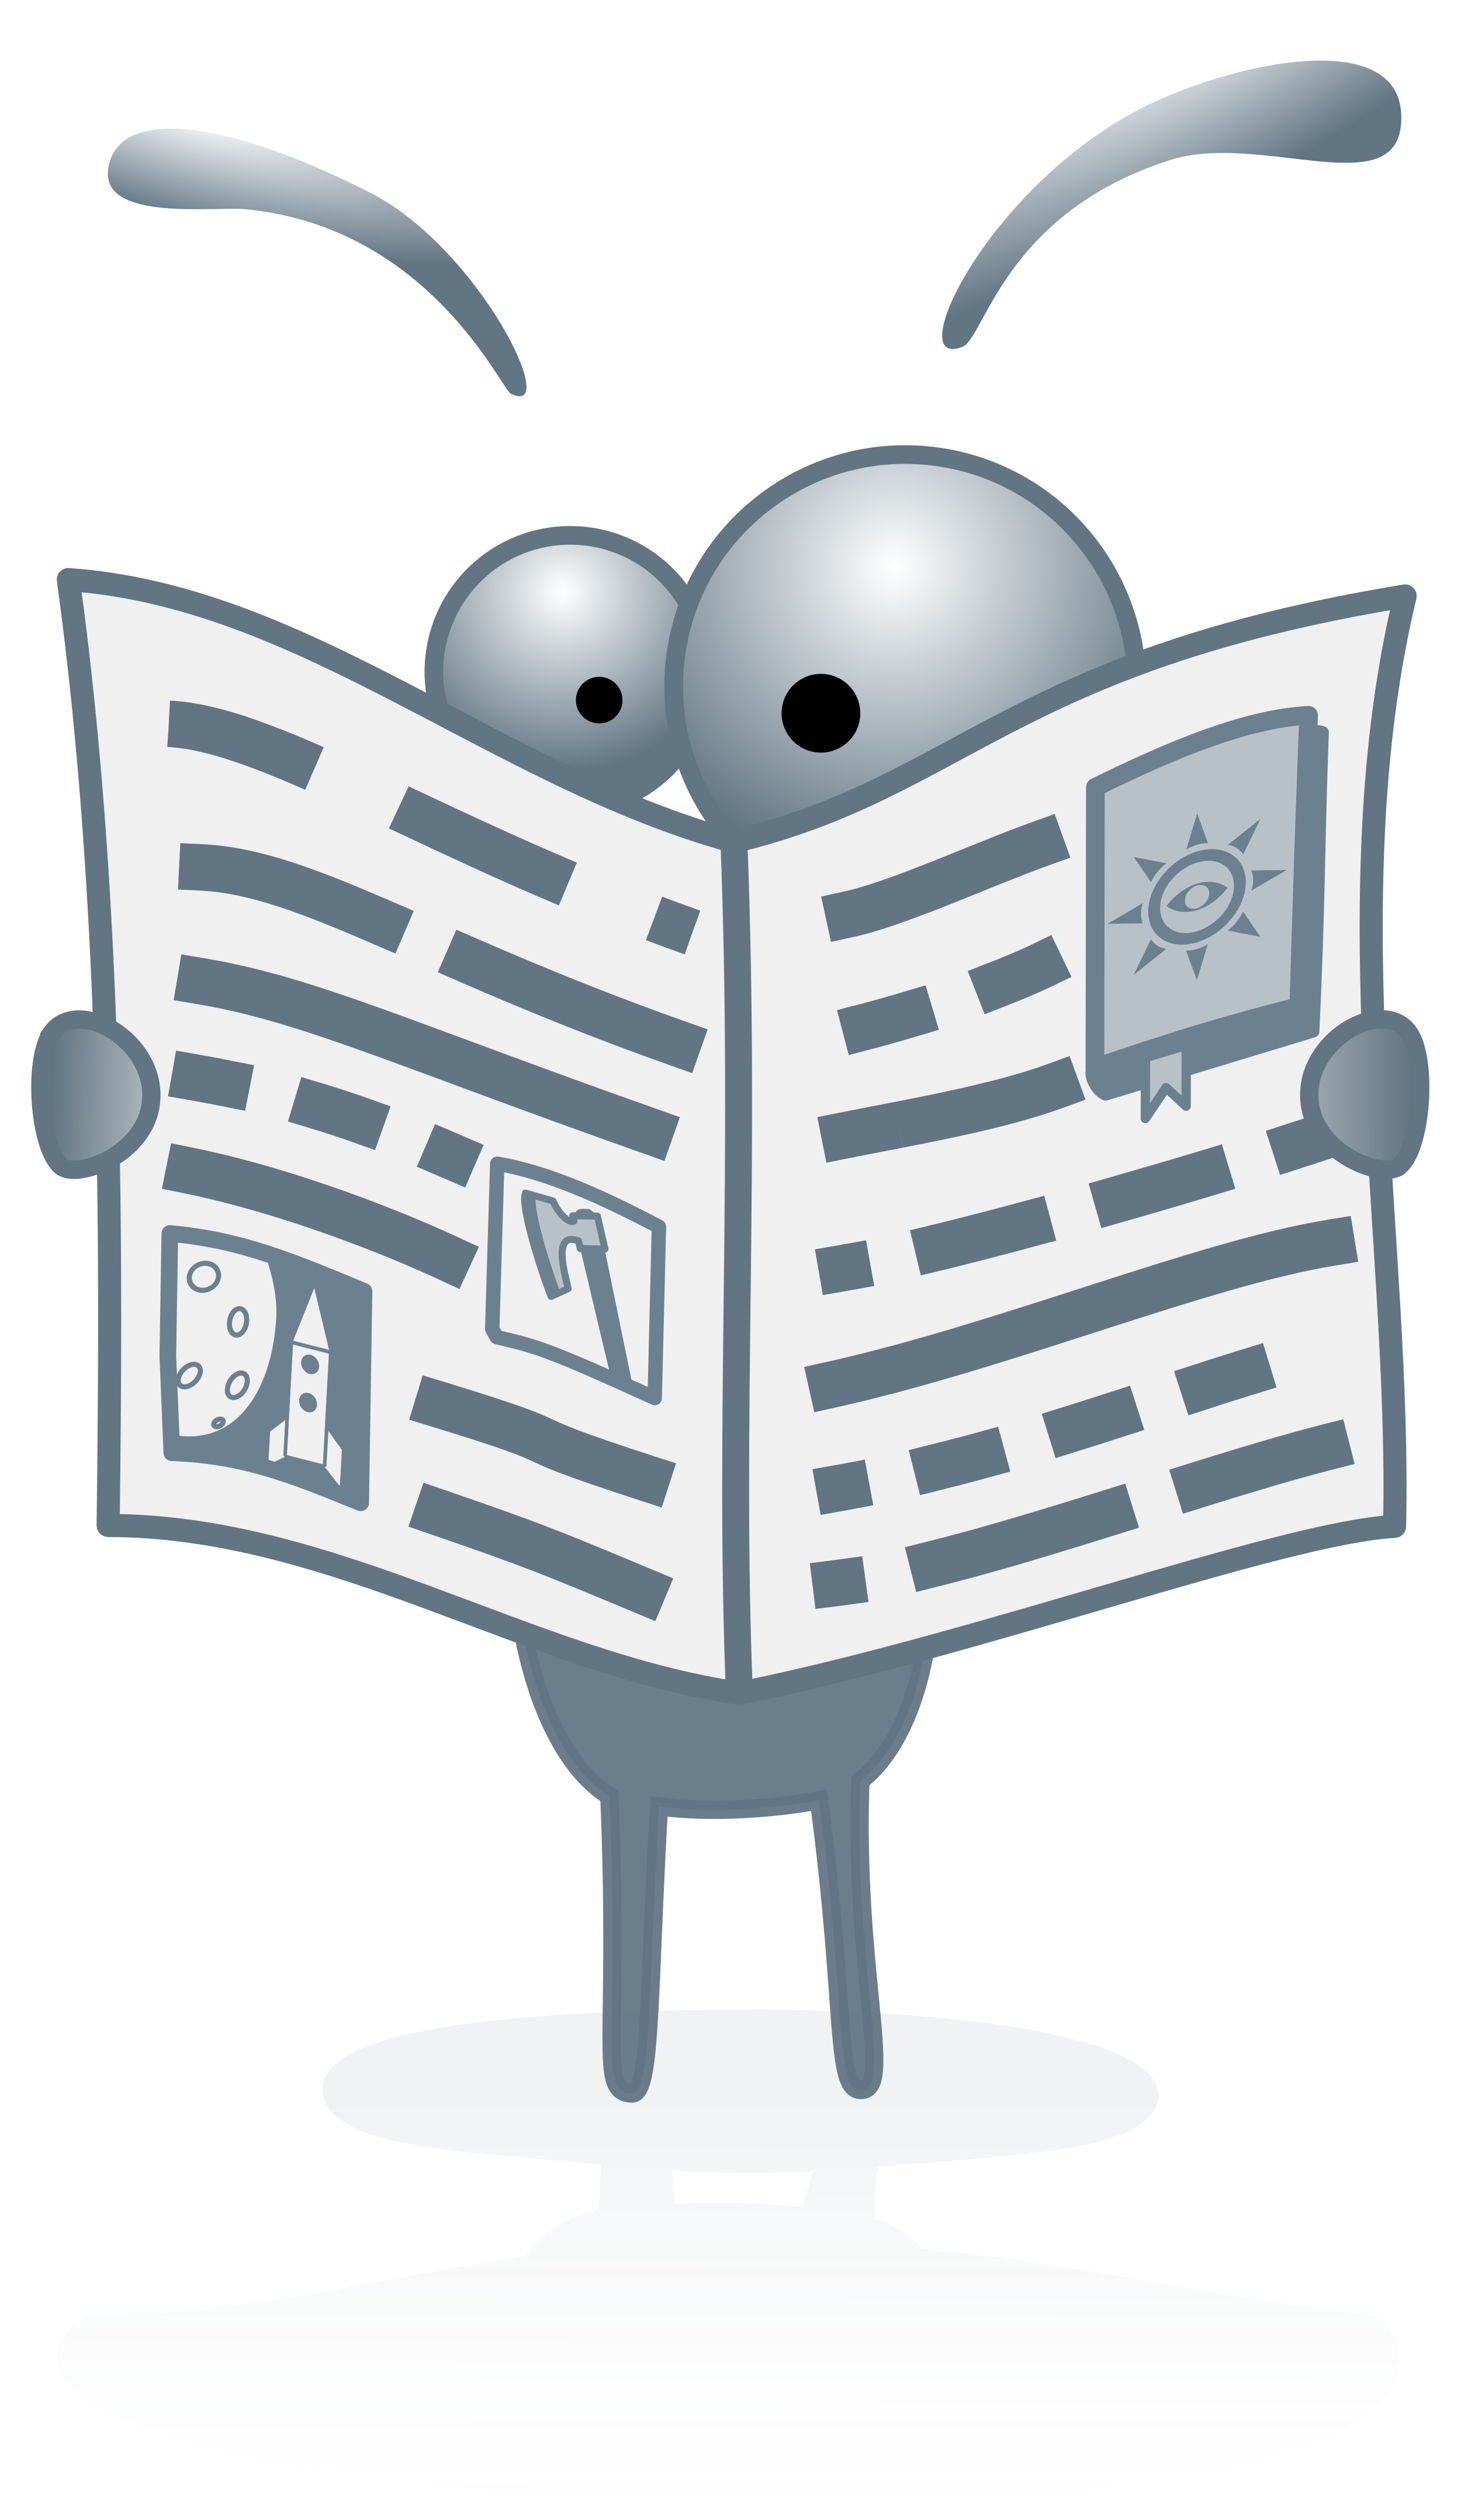 <?xml version="1.0" encoding="UTF-8"?>
<svg version="1.1" viewBox="0 0 38 65" xmlns="http://www.w3.org/2000/svg" xmlns:cc="http://creativecommons.org/ns#" xmlns:dc="http://purl.org/dc/elements/1.1/" xmlns:osb="http://www.openswatchbook.org/uri/2009/osb" xmlns:rdf="http://www.w3.org/1999/02/22-rdf-syntax-ns#" xmlns:xlink="http://www.w3.org/1999/xlink">
<defs>
<linearGradient id="a">
<stop stop-color="#fff" offset="0"/>
<stop stop-color="#617583" offset="1"/>
</linearGradient>
<radialGradient id="f" cx="1232" cy="1025.5" r="220" gradientTransform="matrix(.034 .009 -.009 .035 -9.409 -32.239)" gradientUnits="userSpaceOnUse" xlink:href="#a"/>
<radialGradient id="e" cx="935.84" cy="1101.9" r="129.5" gradientTransform="matrix(.035 .009 -.009 .035 -8.208 -31.604)" gradientUnits="userSpaceOnUse" xlink:href="#a"/>
<radialGradient id="d" cx="1721.5" cy="417.72" r="202.47" gradientTransform="matrix(-.067 .038 -.011 -.019 150.82 -56.854)" gradientUnits="userSpaceOnUse" xlink:href="#a"/>
<radialGradient id="c" cx="569.28" cy="567.11" r="221.2" gradientTransform="matrix(.044 .013 -.004 .012 -17.702 -11.218)" gradientUnits="userSpaceOnUse" xlink:href="#a"/>
<radialGradient id="b" cx="1324.3" cy="1572.7" r="447.09" gradientTransform="matrix(-.002 .022 .019 .002 -8.139 2.034)" gradientUnits="userSpaceOnUse" xlink:href="#a"/>
<linearGradient id="g" x1="4148.1" x2="4152.2" y1="1345.4" y2="2279.9" gradientTransform="matrix(.027 0 0 -.011 -93.826 79.684)" gradientUnits="userSpaceOnUse">
<stop stop-color="#f0f0f0" stop-opacity=".218" offset="0"/>
<stop stop-color="#617583" offset="1"/>
</linearGradient>
<linearGradient id="i" x1="849.04" x2="675.12" y1="1149.3" y2="1143.7" gradientTransform="matrix(.027 0 0 .027 -16.891 -1.95)" gradientUnits="userSpaceOnUse">
<stop stop-color="#f0f0f0" offset="0"/>
<stop stop-color="#617583" offset="1"/>
</linearGradient>
<linearGradient id="h" x1="907.21" x2="672.47" y1="1141.3" y2="1141" gradientTransform="matrix(-.027 0 0 .027 54.881 -1.954)" gradientUnits="userSpaceOnUse">
<stop stop-color="#f0f0f0" offset="0"/>
<stop stop-color="#617583" offset="1"/>
</linearGradient>
<filter id="j" x="-.01" y="-.027" width="1.02" height="1.054" color-interpolation-filters="sRGB">
<feGaussianBlur stdDeviation="0.143"/>
</filter>
</defs>
<path d="m19.494 52.25c-4.976 0-11.104 0.309-11.104 2.062 0.005 1.633 4.103 1.621 7.243 1.971-0.011 0.333-0.025 0.714-0.069 1.15-0.905 0.229-1.51 0.685-1.875 1.217-3.703 0.542-7.652 1.616-11.467 1.53-7.005 5.539 39.099 7.502 33.744 0.057-5.027-0.603-8.412-1.478-11.988-1.769-0.243-0.325-0.636-0.593-1.22-0.777-0.045-0.496 0.011-0.951 0.096-1.356 3.41-0.323 7.215-0.345 7.275-1.85-1.02e-4 -1.637-5.663-2.237-10.638-2.237zm-2.013 4.185c0.66 0.036 1.335 0.055 2.013 0.056 0.557-5.93e-4 1.112-0.013 1.658-0.038-0.083 0.279-0.175 0.584-0.287 0.923-1.037-0.084-1.886-0.158-3.311-0.078-0.044-0.308-0.064-0.595-0.073-0.862z" fill="url(#g)" filter="url(#j)" opacity=".305"/>
<path d="m36.447 3.008c0.059 2.407-3.62 0.386-6.022 1.156-4.322 1.387-4.806 4.629-5.397 4.856-1.63 0.626 0.71-4.276 4.823-6.287 2.282-1.116 6.539-2.033 6.596 0.275z" fill="url(#d)"/>
<path d="m2.813 4.396c-0.191 1.375 2.79 0.965 3.58 1.043 4.779 0.47 6.638 4.672 6.893 4.797 1.345 0.66-0.838-3.796-3.662-5.229-3.915-1.987-6.591-2.196-6.811-0.611z" fill="url(#c)"/>
<path d="m15.423 13.968c1.93 0.327 3.23 2.158 2.902 4.088-0.327 1.931-2.158 3.23-4.088 2.903-1.931-0.328-3.23-2.158-2.902-4.088 0.327-1.931 2.158-3.23 4.088-2.903z" fill="url(#e)" stroke="#617583" stroke-width=".485"/>
<path d="m24.553 11.902c3.28 0.556 5.487 3.666 4.931 6.946-0.556 3.28-3.666 5.487-6.946 4.931-3.279-0.556-5.487-3.666-4.931-6.945s3.666-5.487 6.945-4.931z" fill="url(#f)" stroke="#617583" stroke-width=".485"/>
<path d="m21.523 17.534c0.557 0.094 0.932 0.623 0.838 1.18-0.094 0.557-0.623 0.932-1.18 0.838-0.557-0.094-0.932-0.623-0.838-1.18 0.094-0.557 0.623-0.932 1.18-0.838z"/>
<path d="m15.686 17.605c0.33 0.056 0.552 0.369 0.496 0.698-0.056 0.33-0.368 0.552-0.698 0.496-0.33-0.056-0.552-0.369-0.496-0.698 0.056-0.33 0.369-0.552 0.698-0.496z"/>
<path d="m11.608 28.493c1.953 1.103 5.39 0.685 7.707 0.779 2.317 0.095 4.544 2.705 6.75 4.909 2.206 2.204 3.808 4.591 3.174 5.123-0.633 0.532-2.151-1.153-2.795-1.826-0.636-0.664-2.486-2.938-3.476-3.599 0.223 1.029 0.995 3.246 1.216 6.601 0.155 2.365-0.496 4.805-1.805 5.819-0.176 4.821 0.835 7.915 0.069 8.032-0.766 0.117-0.409-2.026-1.149-7.529-1.02 0.202-2.758 0.353-4.16 0.162-0.279 4.882-0.193 7.502-0.714 7.465-0.883-0.062-0.305-1.281-0.576-7.735-2.092-1.299-2.791-5.769-2.381-8.41 0.41-2.641 1.091-5.205 2.071-6.664-1.666-0.116-5.207-1.664-5.626-1.953-1.7-1.174-3.695-2.349-3.048-3.555 0.57-1.062 2.187 1.136 4.743 2.383z" fill="url(#b)" opacity=".936" stroke="#617583" stroke-width=".476"/>
<path d="m1.777 15.068c6.151 0.424 11.088 5.11 17.313 6.813 5.904-1.418 7.162-4.701 17.458-6.387-1.911 7.922-0.1 16.914-0.276 24.188-2.994 0.176-10.791 3.083-17.04 4.34-5.501-0.8-10.537-4.351-16.419-4.363 0.08-6.575 0.157-15.948-1.036-24.592z" fill="#f0f0f0" fill-rule="evenodd" stroke="#617583" stroke-linecap="round" stroke-linejoin="round" stroke-width=".6"/>
<path d="m19.089 21.881c0.329 8.478-0.145 15.073 0.142 22.142" fill="none" stroke="#617583" stroke-width=".7"/>
<g transform="matrix(.027 0 0 .027 -16.869 -2.049)" fill="none" stroke="#617583">
<path d="m787.38 772.79c102.13 5.058 263.03 115.62 504.44 200.97" stroke-dasharray="178.835,89.418" stroke-dashoffset="31.296" stroke-miterlimit="7.1" stroke-width="44.709"/>
<path d="m819.68 911.18c102.13 5.058 216.87 84.146 458.27 169.49" stroke-dasharray="268.253, 89.418" stroke-dashoffset="84.947" stroke-linecap="square" stroke-width="44.709"/>
<path d="m817.81 1020.6c103.67 17.319 192.01 59.286 433.41 144.63" stroke-dasharray="536.506, 44.709" stroke-linecap="square" stroke-width="44.709"/>
<path d="m812.54 1113.4c93.266 16.342 159.9 38.23 248.7 76.552" stroke-dasharray="44.709, 89.418" stroke-dashoffset="13.413" stroke-linecap="square" stroke-width="44.709"/>
<path d="m807.09 1203.1c80.505 16.222 177.9 51.259 249.37 84.317" stroke-dashoffset="53.15" stroke-linecap="square" stroke-width="44.709"/>
<path d="m1046.8 1428.1c146.36 44.808 52.95 23.18 201.03 71.198" stroke-dasharray="357.671, 357.671" stroke-linecap="square" stroke-width="44.709"/>
<path d="m1046.6 1532c90.917 31.232 109.48 38.941 197.48 75.679" stroke-dashoffset="63.78" stroke-linecap="square" stroke-width="44.709"/>
<path d="m1627.3 888.23c-56.326 20.195-137.45 57.705-184.91 68.007" stroke-linecap="square" stroke-width="44.709"/>
<path d="m1635.2 1002.2c-47.433 23.697-129.21 51.063-195.27 66.947" stroke-dasharray="44.709, 89.418" stroke-dashoffset="125.18" stroke-linecap="square" stroke-width="44.709"/>
<path d="m1641.8 1121.4c-58.136 21.284-138.41 34.759-203.41 47.708" stroke-dasharray="134.126, 44.709" stroke-linecap="square" stroke-width="44.709"/>
<path d="m1889.3 1173.6c-115.61 38.084-350.08 105.62-453.64 123.49" stroke-dasharray="89.418, 89.418" stroke-dashoffset="71.534" stroke-linecap="square" stroke-width="44.709"/>
<path d="m1907.5 1272.4c-125.65 20.465-313.05 99.194-481.35 136.65" stroke-dashoffset="177.17" stroke-linecap="square" stroke-miterlimit="3" stroke-width="44.709"/>
<path d="m1913.1 1374.7c-105.2 18.851-283.26 98.835-479.72 133.95" stroke-dasharray="44.709, 89.418" stroke-dashoffset="178.84" stroke-linecap="square" stroke-width="44.709"/>
</g>
<path d="m1.348 26.849c-0.506 0.709-0.334 3.026 0.257 3.483 0.435 0.336 2.393-0.384 2.33-1.931-0.059-1.46-1.947-2.451-2.588-1.553z" fill="url(#i)" fill-rule="evenodd" stroke="#617583" stroke-width=".476"/>
<path d="m36.642 26.845c0.505 0.709 0.334 3.026-0.257 3.483-0.435 0.336-2.393-0.384-2.331-1.931 0.059-1.46 1.947-2.451 2.588-1.553z" fill="url(#h)" fill-rule="evenodd" stroke="#617583" stroke-width=".476"/>
<path d="m33.78 26.168c-2.457 0.582-3.573 0.906-5.301 1.596l0.011-7.297 5.301-1.596z" fill="#6c8190" stroke="#6c8190" stroke-linecap="round" stroke-linejoin="round" stroke-width=".324"/>
<path d="m28.756 28.459c-0.31-0.122-0.491-0.69-0.277-0.695l0.873-7.021s4.254-2.036 5.056-1.707c-0.117 3.221-0.081 4.222-0.245 7.781 0 0-0.653 0.201-5.406 1.642z" fill="#6c8190" stroke="#6c8190" stroke-linecap="round" stroke-linejoin="round" stroke-width=".309"/>
<path d="m33.78 26.168c-2.075 0.526-3.482 0.972-5.301 1.596l0.012-7.297c2.052-1.006 3.939-1.785 5.545-1.87l-0.123 3.383z" fill="#b9c1c8" stroke="#6c8190" stroke-linecap="round" stroke-linejoin="round" stroke-width=".486"/>
<path d="m29.793 27.496-0.003 1.583 0.539-0.803 0.522 0.484 0.003-1.583z" fill="#b9c1c8" stroke="#6c8190" stroke-linecap="round" stroke-linejoin="round" stroke-width=".243"/>
<path d="m31.138 21.15-0.284 0.939c0.188-0.113 0.377-0.17 0.565-0.17zm1.647 0.139-0.849 0.674c0.176 0.031 0.309 0.115 0.399 0.251zm-3.296 0.992 0.448 0.654c0.091-0.191 0.224-0.355 0.4-0.492zm1.647-0.145c-0.7 0.211-1.27 0.913-1.271 1.564-0.001 0.651 0.568 1.01 1.267 0.8 0.7-0.211 1.271-0.913 1.272-1.564 0.001-0.651-0.569-1.01-1.269-0.799zm-2.34e-4 0.29c0.532-0.16 0.96 0.108 0.959 0.603-4.97e-4 0.495-0.43 1.022-0.962 1.182-0.532 0.16-0.959-0.109-0.958-0.604 4.95e-4 -0.495 0.429-1.021 0.961-1.181zm-0.003 0.548a1.047 1.416 32.177 0 0 -0.792 0.583 1.047 1.416 32.177 0 0 0.791 0.106 1.047 1.416 32.177 0 0 0.797 -0.584 1.047 1.416 32.177 0 0 -0.795 -0.105zm0.002 0.05a0.26 0.358 47.099 0 1 0.317 0.198l-8.8e-5 8.72e-4a0.26 0.358 47.099 0 1 -0.317 0.389 0.26 0.358 47.099 0 1 -0.316 -0.198 0.26 0.358 47.099 0 1 0.316 -0.39zm-1.411 0.456-0.919 0.539 0.918-0.014c-0.06-0.157-0.06-0.332 4.94e-4 -0.526zm2.824-0.85c0.06 0.157 0.06 0.332-4.96e-4 0.526l0.919-0.539zm-2.612 1.791-0.451 0.925 0.85-0.674c-0.176-0.031-0.309-0.115-0.399-0.252zm2.396-0.721c-0.091 0.191-0.224 0.355-0.4 0.492l0.849 0.162zm-1.482 1.016 0.281 0.769 0.284-0.939c-0.188 0.113-0.377 0.17-0.565 0.17z" fill="#6c8190" style="paint-order:normal"/>
<path d="m4.417 32.068c1.849 0.166 3.166 0.721 5.05 1.502l-0.086 5.5c-1.851-0.753-3.023-1.225-4.912-1.303l-0.104-2.503z" fill="none" stroke="#6c8190" stroke-linecap="round" stroke-linejoin="round" stroke-width=".433" style="paint-order:normal"/>
<path d="m6.897 32.616c0.183 0.518 0.316 1.111 0.289 1.626-0.105 1.917-1.071 3.479-2.875 3.021l0.158 0.504c1.526-0.017 2.609 0.375 4.759 1.257l0.238-5.454zm1.277 0.872 0.385 1.606-1.12e-5 1.89e-4 -1.89e-4 -5e-5 -0.933-0.237c-6.15e-5 -2e-6 -1.275e-4 -5e-6 -1.879e-4 -3.8e-5l1.12e-5 -2.11e-4zm-0.553 1.469c6.37e-5 2.3e-5 1.252e-4 2.6e-5 1.89e-4 6.1e-5l0.933 0.237c6.15e-5 3e-6 1.23e-4 5e-6 1.857e-4 5.9e-5l-0.103 1.883 9.975e-4 8.28e-4 -0.054 0.99c-1.79e-5 2.18e-4 -3.02e-5 4.56e-4 -4.03e-5 7.66e-4l-9.975e-4 -8.28e-4 -0.933-0.237-5.513e-4 3.99e-4 2.12e-5 -4.28e-4 0.054-0.991 5.536e-4 -4.09e-4zm0.459 0.267c-0.129-0.033-0.239 0.052-0.247 0.189-0.007 0.137 0.091 0.274 0.22 0.307 0.129 0.033 0.239-0.052 0.247-0.189 0.007-0.137-0.091-0.274-0.22-0.307zm-0.054 0.992c-0.129-0.033-0.239 0.052-0.247 0.189-0.007 0.137 0.091 0.274 0.22 0.307 0.129 0.033 0.239-0.052 0.247-0.189 0.007-0.137-0.091-0.274-0.22-0.307zm-0.606 0.701-0.049 0.892c-0.004 0.027 0.014 0.056 0.04 0.065l-0.433 0.204 0.047-0.859zm1.121 0.286 0.351 0.491-0.052 0.947-0.394-0.504c0.026 0.003 0.047-0.015 0.046-0.043z" fill="#6c8190" style="paint-order:normal"/>
<ellipse transform="rotate(10.242)" cx="12.204" cy="32.717" rx=".22" ry=".347" fill="none" stroke="#6c8190" stroke-linecap="round" stroke-linejoin="round" stroke-width=".133" style="paint-order:normal"/>
<ellipse transform="rotate(44.032)" cx="28.396" cy="22.29" rx=".22" ry=".347" fill="none" stroke="#6c8190" stroke-linecap="round" stroke-linejoin="round" stroke-width=".133" style="paint-order:normal"/>
<ellipse transform="rotate(30.691)" cx="23.691" cy="27.82" rx=".22" ry=".347" fill="none" stroke="#6c8190" stroke-linecap="round" stroke-linejoin="round" stroke-width=".133" style="paint-order:normal"/>
<ellipse transform="matrix(.994 -.105 .024 1 0 0)" cx="4.523" cy="33.669" rx=".383" ry=".349" fill="none" stroke="#6c8190" stroke-linecap="round" stroke-linejoin="round" stroke-width=".133" style="paint-order:normal"/>
<ellipse transform="matrix(.476 .88 -.871 .491 0 0)" cx="35.004" cy="12.606" rx=".085" ry=".135" fill="none" stroke="#6c8190" stroke-linecap="round" stroke-linejoin="round" stroke-width=".133" style="paint-order:normal"/>
<path d="m15.369 31.537c-0.042-0.03-0.089-0.047-0.136-0.048l-0.085-9.02e-4c-0.124-0.002-0.197 0.114-0.164 0.26l0.942 3.956 0.435 0.167-0.843-4.114c-0.021-0.091-0.078-0.172-0.149-0.221z" fill="#6c8190" stroke="#6c8190" stroke-width=".121"/>
<path d="m15.538 31.617 0.196 0.856-0.641-0.012-0.046-0.199c-0.7-0.27-0.344 0.888-0.269 1.24l-0.443 0.203c-0.284-0.719-0.801-2.361-0.669-2.688l0.717 0.207c0.15 0.346 0.426 0.592 0.545 0.523l-0.032-0.141 0.641 0.012" fill="#b9c1c8" stroke="#6c8190" stroke-linecap="round" stroke-linejoin="round" stroke-width=".182"/>
<path d="m13.666 31.016c-0.132 0.327 0.384 1.97 0.669 2.688l0.239-0.11c-0.272-0.718-0.694-2.08-0.641-2.502z" fill="#6c8190"/>
<path d="m12.803 34.548 0.13-4.293c1.318 0.221 2.74 0.868 4.205 1.637l-0.109 4.454c-2.878-1.312-3.087-1.339-4.109-1.583z" fill="none" stroke="#6c8190" stroke-linecap="round" stroke-linejoin="round" stroke-width=".375"/>
<path d="m34.503 37.627c-3.651 0.932-9.336 3.107-12.771 3.533" fill="none" stroke="#617583" stroke-dasharray="4.8,2.4" stroke-dashoffset="1.32" stroke-linecap="square" stroke-width="1.2"/>
</svg>